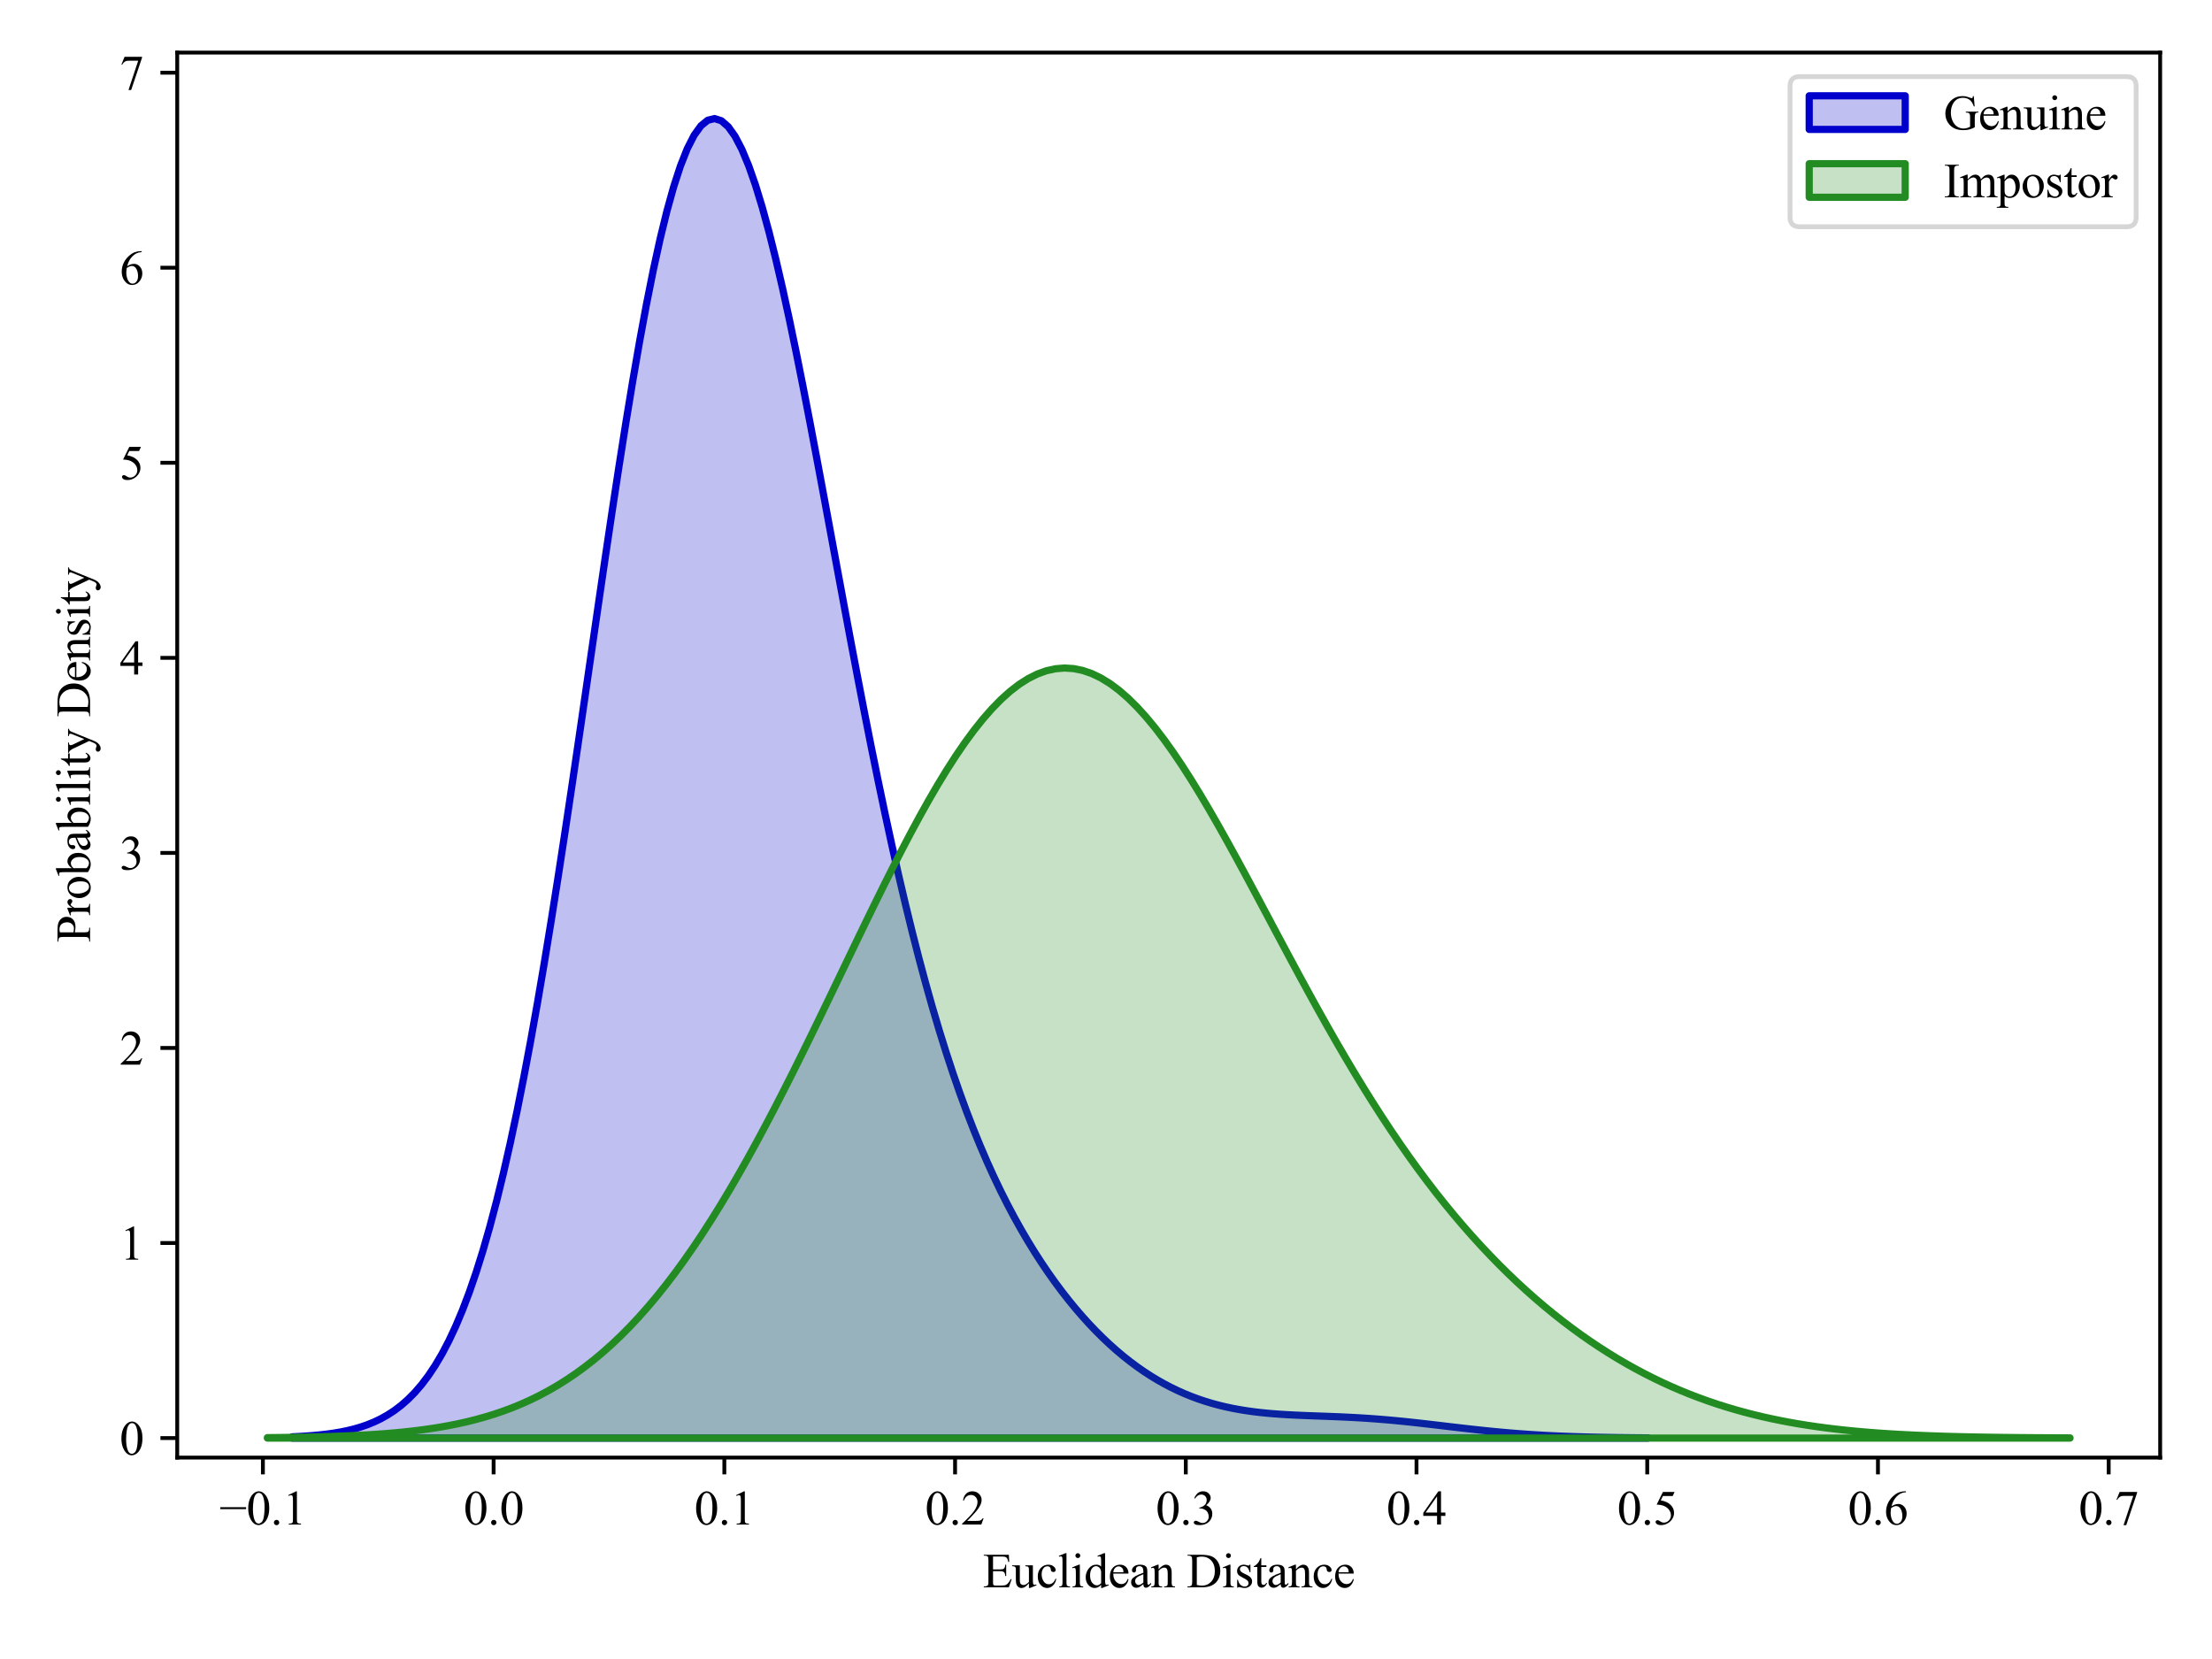 <?xml version="1.0" encoding="utf-8" standalone="no"?>
<!DOCTYPE svg PUBLIC "-//W3C//DTD SVG 1.1//EN"
  "http://www.w3.org/Graphics/SVG/1.1/DTD/svg11.dtd">
<svg xmlns:xlink="http://www.w3.org/1999/xlink" width="460.8pt" height="345.6pt" viewBox="0 0 460.8 345.6" xmlns="http://www.w3.org/2000/svg" version="1.1">
 <defs>
  <style type="text/css">*{stroke-linejoin: round; stroke-linecap: butt}</style>
 </defs>
 <g id="figure_1">
  <g id="patch_1">
   <path d="M 0 345.6 
L 460.8 345.6 
L 460.8 0 
L 0 0 
z
" style="fill: #ffffff"/>
  </g>
  <g id="axes_1">
   <g id="patch_2">
    <path d="M 36.92 303.64 
L 450 303.64 
L 450 10.958 
L 36.92 10.958 
z
" style="fill: #ffffff"/>
   </g>
   <g id="PolyCollection_1">
    <defs>
     <path id="mf700e25f40" d="M 60.861 -46.285 
L 60.861 -46.023 
L 62.281 -46.023 
L 63.7 -46.023 
L 65.119 -46.023 
L 66.539 -46.023 
L 67.958 -46.023 
L 69.377 -46.023 
L 70.796 -46.023 
L 72.216 -46.023 
L 73.635 -46.023 
L 75.054 -46.023 
L 76.474 -46.023 
L 77.893 -46.023 
L 79.312 -46.023 
L 80.731 -46.023 
L 82.151 -46.023 
L 83.57 -46.023 
L 84.989 -46.023 
L 86.409 -46.023 
L 87.828 -46.023 
L 89.247 -46.023 
L 90.666 -46.023 
L 92.086 -46.023 
L 93.505 -46.023 
L 94.924 -46.023 
L 96.343 -46.023 
L 97.763 -46.023 
L 99.182 -46.023 
L 100.601 -46.023 
L 102.021 -46.023 
L 103.44 -46.023 
L 104.859 -46.023 
L 106.278 -46.023 
L 107.698 -46.023 
L 109.117 -46.023 
L 110.536 -46.023 
L 111.956 -46.023 
L 113.375 -46.023 
L 114.794 -46.023 
L 116.213 -46.023 
L 117.633 -46.023 
L 119.052 -46.023 
L 120.471 -46.023 
L 121.891 -46.023 
L 123.31 -46.023 
L 124.729 -46.023 
L 126.148 -46.023 
L 127.568 -46.023 
L 128.987 -46.023 
L 130.406 -46.023 
L 131.826 -46.023 
L 133.245 -46.023 
L 134.664 -46.023 
L 136.083 -46.023 
L 137.503 -46.023 
L 138.922 -46.023 
L 140.341 -46.023 
L 141.76 -46.023 
L 143.18 -46.023 
L 144.599 -46.023 
L 146.018 -46.023 
L 147.438 -46.023 
L 148.857 -46.023 
L 150.276 -46.023 
L 151.695 -46.023 
L 153.115 -46.023 
L 154.534 -46.023 
L 155.953 -46.023 
L 157.373 -46.023 
L 158.792 -46.023 
L 160.211 -46.023 
L 161.63 -46.023 
L 163.05 -46.023 
L 164.469 -46.023 
L 165.888 -46.023 
L 167.308 -46.023 
L 168.727 -46.023 
L 170.146 -46.023 
L 171.565 -46.023 
L 172.985 -46.023 
L 174.404 -46.023 
L 175.823 -46.023 
L 177.242 -46.023 
L 178.662 -46.023 
L 180.081 -46.023 
L 181.5 -46.023 
L 182.92 -46.023 
L 184.339 -46.023 
L 185.758 -46.023 
L 187.177 -46.023 
L 188.597 -46.023 
L 190.016 -46.023 
L 191.435 -46.023 
L 192.855 -46.023 
L 194.274 -46.023 
L 195.693 -46.023 
L 197.112 -46.023 
L 198.532 -46.023 
L 199.951 -46.023 
L 201.37 -46.023 
L 202.79 -46.023 
L 204.209 -46.023 
L 205.628 -46.023 
L 207.047 -46.023 
L 208.467 -46.023 
L 209.886 -46.023 
L 211.305 -46.023 
L 212.725 -46.023 
L 214.144 -46.023 
L 215.563 -46.023 
L 216.982 -46.023 
L 218.402 -46.023 
L 219.821 -46.023 
L 221.24 -46.023 
L 222.659 -46.023 
L 224.079 -46.023 
L 225.498 -46.023 
L 226.917 -46.023 
L 228.337 -46.023 
L 229.756 -46.023 
L 231.175 -46.023 
L 232.594 -46.023 
L 234.014 -46.023 
L 235.433 -46.023 
L 236.852 -46.023 
L 238.272 -46.023 
L 239.691 -46.023 
L 241.11 -46.023 
L 242.529 -46.023 
L 243.949 -46.023 
L 245.368 -46.023 
L 246.787 -46.023 
L 248.207 -46.023 
L 249.626 -46.023 
L 251.045 -46.023 
L 252.464 -46.023 
L 253.884 -46.023 
L 255.303 -46.023 
L 256.722 -46.023 
L 258.142 -46.023 
L 259.561 -46.023 
L 260.98 -46.023 
L 262.399 -46.023 
L 263.819 -46.023 
L 265.238 -46.023 
L 266.657 -46.023 
L 268.076 -46.023 
L 269.496 -46.023 
L 270.915 -46.023 
L 272.334 -46.023 
L 273.754 -46.023 
L 275.173 -46.023 
L 276.592 -46.023 
L 278.011 -46.023 
L 279.431 -46.023 
L 280.85 -46.023 
L 282.269 -46.023 
L 283.689 -46.023 
L 285.108 -46.023 
L 286.527 -46.023 
L 287.946 -46.023 
L 289.366 -46.023 
L 290.785 -46.023 
L 292.204 -46.023 
L 293.624 -46.023 
L 295.043 -46.023 
L 296.462 -46.023 
L 297.881 -46.023 
L 299.301 -46.023 
L 300.72 -46.023 
L 302.139 -46.023 
L 303.558 -46.023 
L 304.978 -46.023 
L 306.397 -46.023 
L 307.816 -46.023 
L 309.236 -46.023 
L 310.655 -46.023 
L 312.074 -46.023 
L 313.493 -46.023 
L 314.913 -46.023 
L 316.332 -46.023 
L 317.751 -46.023 
L 319.171 -46.023 
L 320.59 -46.023 
L 322.009 -46.023 
L 323.428 -46.023 
L 324.848 -46.023 
L 326.267 -46.023 
L 327.686 -46.023 
L 329.106 -46.023 
L 330.525 -46.023 
L 331.944 -46.023 
L 333.363 -46.023 
L 334.783 -46.023 
L 336.202 -46.023 
L 337.621 -46.023 
L 339.041 -46.023 
L 340.46 -46.023 
L 341.879 -46.023 
L 343.298 -46.023 
L 343.298 -46.066 
L 343.298 -46.066 
L 341.879 -46.075 
L 340.46 -46.087 
L 339.041 -46.101 
L 337.621 -46.117 
L 336.202 -46.136 
L 334.783 -46.159 
L 333.363 -46.185 
L 331.944 -46.215 
L 330.525 -46.25 
L 329.106 -46.29 
L 327.686 -46.335 
L 326.267 -46.387 
L 324.848 -46.445 
L 323.428 -46.51 
L 322.009 -46.582 
L 320.59 -46.662 
L 319.171 -46.75 
L 317.751 -46.846 
L 316.332 -46.95 
L 314.913 -47.063 
L 313.493 -47.184 
L 312.074 -47.313 
L 310.655 -47.449 
L 309.236 -47.593 
L 307.816 -47.743 
L 306.397 -47.899 
L 304.978 -48.059 
L 303.558 -48.224 
L 302.139 -48.39 
L 300.72 -48.558 
L 299.301 -48.726 
L 297.881 -48.892 
L 296.462 -49.055 
L 295.043 -49.214 
L 293.624 -49.368 
L 292.204 -49.515 
L 290.785 -49.654 
L 289.366 -49.784 
L 287.946 -49.905 
L 286.527 -50.017 
L 285.108 -50.118 
L 283.689 -50.21 
L 282.269 -50.292 
L 280.85 -50.366 
L 279.431 -50.432 
L 278.011 -50.491 
L 276.592 -50.546 
L 275.173 -50.598 
L 273.754 -50.65 
L 272.334 -50.703 
L 270.915 -50.761 
L 269.496 -50.826 
L 268.076 -50.901 
L 266.657 -50.989 
L 265.238 -51.094 
L 263.819 -51.217 
L 262.399 -51.363 
L 260.98 -51.535 
L 259.561 -51.735 
L 258.142 -51.966 
L 256.722 -52.231 
L 255.303 -52.533 
L 253.884 -52.875 
L 252.464 -53.259 
L 251.045 -53.688 
L 249.626 -54.164 
L 248.207 -54.689 
L 246.787 -55.266 
L 245.368 -55.896 
L 243.949 -56.581 
L 242.529 -57.324 
L 241.11 -58.126 
L 239.691 -58.989 
L 238.272 -59.915 
L 236.852 -60.906 
L 235.433 -61.962 
L 234.014 -63.086 
L 232.594 -64.279 
L 231.175 -65.543 
L 229.756 -66.88 
L 228.337 -68.29 
L 226.917 -69.777 
L 225.498 -71.342 
L 224.079 -72.987 
L 222.659 -74.715 
L 221.24 -76.529 
L 219.821 -78.432 
L 218.402 -80.429 
L 216.982 -82.524 
L 215.563 -84.721 
L 214.144 -87.028 
L 212.725 -89.45 
L 211.305 -91.995 
L 209.886 -94.671 
L 208.467 -97.488 
L 207.047 -100.454 
L 205.628 -103.579 
L 204.209 -106.876 
L 202.79 -110.353 
L 201.37 -114.024 
L 199.951 -117.898 
L 198.532 -121.987 
L 197.112 -126.301 
L 195.693 -130.848 
L 194.274 -135.638 
L 192.855 -140.677 
L 191.435 -145.969 
L 190.016 -151.518 
L 188.597 -157.323 
L 187.177 -163.382 
L 185.758 -169.689 
L 184.339 -176.235 
L 182.92 -183.008 
L 181.5 -189.99 
L 180.081 -197.162 
L 178.662 -204.499 
L 177.242 -211.973 
L 175.823 -219.552 
L 174.404 -227.2 
L 172.985 -234.876 
L 171.565 -242.538 
L 170.146 -250.139 
L 168.727 -257.628 
L 167.308 -264.956 
L 165.888 -272.067 
L 164.469 -278.905 
L 163.05 -285.416 
L 161.63 -291.543 
L 160.211 -297.228 
L 158.792 -302.419 
L 157.373 -307.062 
L 155.953 -311.107 
L 154.534 -314.508 
L 153.115 -317.222 
L 151.695 -319.212 
L 150.276 -320.446 
L 148.857 -320.899 
L 147.438 -320.552 
L 146.018 -319.394 
L 144.599 -317.422 
L 143.18 -314.64 
L 141.76 -311.06 
L 140.341 -306.703 
L 138.922 -301.597 
L 137.503 -295.778 
L 136.083 -289.289 
L 134.664 -282.179 
L 133.245 -274.503 
L 131.826 -266.324 
L 130.406 -257.704 
L 128.987 -248.713 
L 127.568 -239.42 
L 126.148 -229.897 
L 124.729 -220.215 
L 123.31 -210.446 
L 121.891 -200.658 
L 120.471 -190.917 
L 119.052 -181.287 
L 117.633 -171.825 
L 116.213 -162.585 
L 114.794 -153.614 
L 113.375 -144.956 
L 111.956 -136.646 
L 110.536 -128.715 
L 109.117 -121.185 
L 107.698 -114.075 
L 106.278 -107.396 
L 104.859 -101.156 
L 103.44 -95.354 
L 102.021 -89.988 
L 100.601 -85.05 
L 99.182 -80.528 
L 97.763 -76.408 
L 96.343 -72.672 
L 94.924 -69.302 
L 93.505 -66.275 
L 92.086 -63.57 
L 90.666 -61.165 
L 89.247 -59.036 
L 87.828 -57.16 
L 86.409 -55.516 
L 84.989 -54.081 
L 83.57 -52.835 
L 82.151 -51.758 
L 80.731 -50.831 
L 79.312 -50.037 
L 77.893 -49.36 
L 76.474 -48.786 
L 75.054 -48.301 
L 73.635 -47.893 
L 72.216 -47.552 
L 70.796 -47.268 
L 69.377 -47.032 
L 67.958 -46.838 
L 66.539 -46.678 
L 65.119 -46.547 
L 63.7 -46.441 
L 62.281 -46.355 
L 60.861 -46.285 
z
" style="stroke: #0000cc; stroke-width: 1.5"/>
    </defs>
    <g clip-path="url(#p0e946018b8)">
     <use xlink:href="#mf700e25f40" x="0" y="345.6" style="fill: #0000cc; fill-opacity: 0.25; stroke: #0000cc; stroke-width: 1.5"/>
    </g>
   </g>
   <g id="PolyCollection_2">
    <defs>
     <path id="md08df590f6" d="M 55.696 -46.114 
L 55.696 -46.023 
L 57.583 -46.023 
L 59.471 -46.023 
L 61.358 -46.023 
L 63.245 -46.023 
L 65.132 -46.023 
L 67.019 -46.023 
L 68.906 -46.023 
L 70.793 -46.023 
L 72.68 -46.023 
L 74.567 -46.023 
L 76.454 -46.023 
L 78.341 -46.023 
L 80.228 -46.023 
L 82.115 -46.023 
L 84.002 -46.023 
L 85.89 -46.023 
L 87.777 -46.023 
L 89.664 -46.023 
L 91.551 -46.023 
L 93.438 -46.023 
L 95.325 -46.023 
L 97.212 -46.023 
L 99.099 -46.023 
L 100.986 -46.023 
L 102.873 -46.023 
L 104.76 -46.023 
L 106.647 -46.023 
L 108.534 -46.023 
L 110.421 -46.023 
L 112.309 -46.023 
L 114.196 -46.023 
L 116.083 -46.023 
L 117.97 -46.023 
L 119.857 -46.023 
L 121.744 -46.023 
L 123.631 -46.023 
L 125.518 -46.023 
L 127.405 -46.023 
L 129.292 -46.023 
L 131.179 -46.023 
L 133.066 -46.023 
L 134.953 -46.023 
L 136.84 -46.023 
L 138.728 -46.023 
L 140.615 -46.023 
L 142.502 -46.023 
L 144.389 -46.023 
L 146.276 -46.023 
L 148.163 -46.023 
L 150.05 -46.023 
L 151.937 -46.023 
L 153.824 -46.023 
L 155.711 -46.023 
L 157.598 -46.023 
L 159.485 -46.023 
L 161.372 -46.023 
L 163.259 -46.023 
L 165.147 -46.023 
L 167.034 -46.023 
L 168.921 -46.023 
L 170.808 -46.023 
L 172.695 -46.023 
L 174.582 -46.023 
L 176.469 -46.023 
L 178.356 -46.023 
L 180.243 -46.023 
L 182.13 -46.023 
L 184.017 -46.023 
L 185.904 -46.023 
L 187.791 -46.023 
L 189.678 -46.023 
L 191.566 -46.023 
L 193.453 -46.023 
L 195.34 -46.023 
L 197.227 -46.023 
L 199.114 -46.023 
L 201.001 -46.023 
L 202.888 -46.023 
L 204.775 -46.023 
L 206.662 -46.023 
L 208.549 -46.023 
L 210.436 -46.023 
L 212.323 -46.023 
L 214.21 -46.023 
L 216.097 -46.023 
L 217.985 -46.023 
L 219.872 -46.023 
L 221.759 -46.023 
L 223.646 -46.023 
L 225.533 -46.023 
L 227.42 -46.023 
L 229.307 -46.023 
L 231.194 -46.023 
L 233.081 -46.023 
L 234.968 -46.023 
L 236.855 -46.023 
L 238.742 -46.023 
L 240.629 -46.023 
L 242.516 -46.023 
L 244.404 -46.023 
L 246.291 -46.023 
L 248.178 -46.023 
L 250.065 -46.023 
L 251.952 -46.023 
L 253.839 -46.023 
L 255.726 -46.023 
L 257.613 -46.023 
L 259.5 -46.023 
L 261.387 -46.023 
L 263.274 -46.023 
L 265.161 -46.023 
L 267.048 -46.023 
L 268.935 -46.023 
L 270.823 -46.023 
L 272.71 -46.023 
L 274.597 -46.023 
L 276.484 -46.023 
L 278.371 -46.023 
L 280.258 -46.023 
L 282.145 -46.023 
L 284.032 -46.023 
L 285.919 -46.023 
L 287.806 -46.023 
L 289.693 -46.023 
L 291.58 -46.023 
L 293.467 -46.023 
L 295.354 -46.023 
L 297.242 -46.023 
L 299.129 -46.023 
L 301.016 -46.023 
L 302.903 -46.023 
L 304.79 -46.023 
L 306.677 -46.023 
L 308.564 -46.023 
L 310.451 -46.023 
L 312.338 -46.023 
L 314.225 -46.023 
L 316.112 -46.023 
L 317.999 -46.023 
L 319.886 -46.023 
L 321.773 -46.023 
L 323.661 -46.023 
L 325.548 -46.023 
L 327.435 -46.023 
L 329.322 -46.023 
L 331.209 -46.023 
L 333.096 -46.023 
L 334.983 -46.023 
L 336.87 -46.023 
L 338.757 -46.023 
L 340.644 -46.023 
L 342.531 -46.023 
L 344.418 -46.023 
L 346.305 -46.023 
L 348.192 -46.023 
L 350.08 -46.023 
L 351.967 -46.023 
L 353.854 -46.023 
L 355.741 -46.023 
L 357.628 -46.023 
L 359.515 -46.023 
L 361.402 -46.023 
L 363.289 -46.023 
L 365.176 -46.023 
L 367.063 -46.023 
L 368.95 -46.023 
L 370.837 -46.023 
L 372.724 -46.023 
L 374.611 -46.023 
L 376.499 -46.023 
L 378.386 -46.023 
L 380.273 -46.023 
L 382.16 -46.023 
L 384.047 -46.023 
L 385.934 -46.023 
L 387.821 -46.023 
L 389.708 -46.023 
L 391.595 -46.023 
L 393.482 -46.023 
L 395.369 -46.023 
L 397.256 -46.023 
L 399.143 -46.023 
L 401.03 -46.023 
L 402.918 -46.023 
L 404.805 -46.023 
L 406.692 -46.023 
L 408.579 -46.023 
L 410.466 -46.023 
L 412.353 -46.023 
L 414.24 -46.023 
L 416.127 -46.023 
L 418.014 -46.023 
L 419.901 -46.023 
L 421.788 -46.023 
L 423.675 -46.023 
L 425.562 -46.023 
L 427.449 -46.023 
L 429.337 -46.023 
L 431.224 -46.023 
L 431.224 -46.059 
L 431.224 -46.059 
L 429.337 -46.066 
L 427.449 -46.075 
L 425.562 -46.086 
L 423.675 -46.098 
L 421.788 -46.113 
L 419.901 -46.13 
L 418.014 -46.15 
L 416.127 -46.173 
L 414.24 -46.2 
L 412.353 -46.231 
L 410.466 -46.267 
L 408.579 -46.309 
L 406.692 -46.356 
L 404.805 -46.41 
L 402.918 -46.472 
L 401.03 -46.542 
L 399.143 -46.621 
L 397.256 -46.711 
L 395.369 -46.811 
L 393.482 -46.924 
L 391.595 -47.05 
L 389.708 -47.19 
L 387.821 -47.347 
L 385.934 -47.52 
L 384.047 -47.712 
L 382.16 -47.923 
L 380.273 -48.155 
L 378.386 -48.41 
L 376.499 -48.689 
L 374.611 -48.993 
L 372.724 -49.325 
L 370.837 -49.684 
L 368.95 -50.074 
L 367.063 -50.495 
L 365.176 -50.95 
L 363.289 -51.438 
L 361.402 -51.963 
L 359.515 -52.525 
L 357.628 -53.125 
L 355.741 -53.766 
L 353.854 -54.447 
L 351.967 -55.172 
L 350.08 -55.94 
L 348.192 -56.753 
L 346.305 -57.613 
L 344.418 -58.519 
L 342.531 -59.474 
L 340.644 -60.477 
L 338.757 -61.531 
L 336.87 -62.636 
L 334.983 -63.793 
L 333.096 -65.003 
L 331.209 -66.267 
L 329.322 -67.585 
L 327.435 -68.96 
L 325.548 -70.391 
L 323.661 -71.88 
L 321.773 -73.428 
L 319.886 -75.037 
L 317.999 -76.707 
L 316.112 -78.441 
L 314.225 -80.238 
L 312.338 -82.102 
L 310.451 -84.034 
L 308.564 -86.035 
L 306.677 -88.107 
L 304.79 -90.253 
L 302.903 -92.472 
L 301.016 -94.769 
L 299.129 -97.142 
L 297.242 -99.596 
L 295.354 -102.129 
L 293.467 -104.744 
L 291.58 -107.441 
L 289.693 -110.22 
L 287.806 -113.081 
L 285.919 -116.022 
L 284.032 -119.042 
L 282.145 -122.14 
L 280.258 -125.311 
L 278.371 -128.552 
L 276.484 -131.859 
L 274.597 -135.225 
L 272.71 -138.644 
L 270.823 -142.107 
L 268.935 -145.608 
L 267.048 -149.135 
L 265.161 -152.677 
L 263.274 -156.225 
L 261.387 -159.764 
L 259.5 -163.282 
L 257.613 -166.764 
L 255.726 -170.196 
L 253.839 -173.562 
L 251.952 -176.848 
L 250.065 -180.036 
L 248.178 -183.112 
L 246.291 -186.059 
L 244.404 -188.862 
L 242.516 -191.505 
L 240.629 -193.973 
L 238.742 -196.253 
L 236.855 -198.33 
L 234.968 -200.193 
L 233.081 -201.83 
L 231.194 -203.23 
L 229.307 -204.386 
L 227.42 -205.29 
L 225.533 -205.936 
L 223.646 -206.318 
L 221.759 -206.436 
L 219.872 -206.286 
L 217.985 -205.87 
L 216.097 -205.188 
L 214.21 -204.246 
L 212.323 -203.046 
L 210.436 -201.596 
L 208.549 -199.902 
L 206.662 -197.975 
L 204.775 -195.823 
L 202.888 -193.457 
L 201.001 -190.889 
L 199.114 -188.133 
L 197.227 -185.2 
L 195.34 -182.105 
L 193.453 -178.863 
L 191.566 -175.487 
L 189.678 -171.992 
L 187.791 -168.393 
L 185.904 -164.705 
L 184.017 -160.943 
L 182.13 -157.12 
L 180.243 -153.251 
L 178.356 -149.349 
L 176.469 -145.428 
L 174.582 -141.5 
L 172.695 -137.578 
L 170.808 -133.672 
L 168.921 -129.795 
L 167.034 -125.956 
L 165.147 -122.164 
L 163.259 -118.43 
L 161.372 -114.76 
L 159.485 -111.164 
L 157.598 -107.647 
L 155.711 -104.216 
L 153.824 -100.877 
L 151.937 -97.635 
L 150.05 -94.494 
L 148.163 -91.458 
L 146.276 -88.53 
L 144.389 -85.713 
L 142.502 -83.009 
L 140.615 -80.419 
L 138.728 -77.944 
L 136.84 -75.586 
L 134.953 -73.342 
L 133.066 -71.215 
L 131.179 -69.201 
L 129.292 -67.3 
L 127.405 -65.51 
L 125.518 -63.829 
L 123.631 -62.255 
L 121.744 -60.784 
L 119.857 -59.413 
L 117.97 -58.14 
L 116.083 -56.96 
L 114.196 -55.869 
L 112.309 -54.865 
L 110.421 -53.941 
L 108.534 -53.096 
L 106.647 -52.323 
L 104.76 -51.62 
L 102.873 -50.981 
L 100.986 -50.403 
L 99.099 -49.882 
L 97.212 -49.413 
L 95.325 -48.992 
L 93.438 -48.616 
L 91.551 -48.281 
L 89.664 -47.983 
L 87.777 -47.72 
L 85.89 -47.487 
L 84.002 -47.283 
L 82.115 -47.104 
L 80.228 -46.947 
L 78.341 -46.811 
L 76.454 -46.692 
L 74.567 -46.59 
L 72.68 -46.502 
L 70.793 -46.426 
L 68.906 -46.361 
L 67.019 -46.306 
L 65.132 -46.259 
L 63.245 -46.219 
L 61.358 -46.186 
L 59.471 -46.157 
L 57.583 -46.134 
L 55.696 -46.114 
z
" style="stroke: #228b22; stroke-width: 1.5"/>
    </defs>
    <g clip-path="url(#p0e946018b8)">
     <use xlink:href="#md08df590f6" x="0" y="345.6" style="fill: #228b22; fill-opacity: 0.25; stroke: #228b22; stroke-width: 1.5"/>
    </g>
   </g>
   <g id="matplotlib.axis_1">
    <g id="xtick_1">
     <g id="line2d_1">
      <defs>
       <path id="mf3211c5579" d="M 0 0 
L 0 3.5 
" style="stroke: #000000; stroke-width: 0.8"/>
      </defs>
      <g>
       <use xlink:href="#mf3211c5579" x="54.767" y="303.64" style="stroke: #000000; stroke-width: 0.8"/>
      </g>
     </g>
     <g id="text_1">
      <!-- −0.1 -->
      <g transform="translate(45.697 317.584) scale(0.1 -0.1)">
       <defs>
        <path id="TimesNewRomanPSMT-2212" d="M 3484 2000 
L 116 2000 
L 116 2256 
L 3484 2256 
L 3484 2000 
z
" transform="scale(0.016)"/>
        <path id="TimesNewRomanPSMT-30" d="M 231 2094 
Q 231 2819 450 3342 
Q 669 3866 1031 4122 
Q 1313 4325 1613 4325 
Q 2100 4325 2488 3828 
Q 2972 3213 2972 2159 
Q 2972 1422 2759 906 
Q 2547 391 2217 158 
Q 1888 -75 1581 -75 
Q 975 -75 572 641 
Q 231 1244 231 2094 
z
M 844 2016 
Q 844 1141 1059 588 
Q 1238 122 1591 122 
Q 1759 122 1940 273 
Q 2122 425 2216 781 
Q 2359 1319 2359 2297 
Q 2359 3022 2209 3506 
Q 2097 3866 1919 4016 
Q 1791 4119 1609 4119 
Q 1397 4119 1231 3928 
Q 1006 3669 925 3112 
Q 844 2556 844 2016 
z
" transform="scale(0.016)"/>
        <path id="TimesNewRomanPSMT-2e" d="M 800 606 
Q 947 606 1047 504 
Q 1147 403 1147 259 
Q 1147 116 1045 14 
Q 944 -88 800 -88 
Q 656 -88 554 14 
Q 453 116 453 259 
Q 453 406 554 506 
Q 656 606 800 606 
z
" transform="scale(0.016)"/>
        <path id="TimesNewRomanPSMT-31" d="M 750 3822 
L 1781 4325 
L 1884 4325 
L 1884 747 
Q 1884 391 1914 303 
Q 1944 216 2037 169 
Q 2131 122 2419 116 
L 2419 0 
L 825 0 
L 825 116 
Q 1125 122 1212 167 
Q 1300 213 1334 289 
Q 1369 366 1369 747 
L 1369 3034 
Q 1369 3497 1338 3628 
Q 1316 3728 1258 3775 
Q 1200 3822 1119 3822 
Q 1003 3822 797 3725 
L 750 3822 
z
" transform="scale(0.016)"/>
       </defs>
       <use xlink:href="#TimesNewRomanPSMT-2212"/>
       <use xlink:href="#TimesNewRomanPSMT-30" x="56.396"/>
       <use xlink:href="#TimesNewRomanPSMT-2e" x="106.396"/>
       <use xlink:href="#TimesNewRomanPSMT-31" x="131.396"/>
      </g>
     </g>
    </g>
    <g id="xtick_2">
     <g id="line2d_2">
      <g>
       <use xlink:href="#mf3211c5579" x="102.83" y="303.64" style="stroke: #000000; stroke-width: 0.8"/>
      </g>
     </g>
     <g id="text_2">
      <!-- 0.0 -->
      <g transform="translate(96.58 317.584) scale(0.1 -0.1)">
       <use xlink:href="#TimesNewRomanPSMT-30"/>
       <use xlink:href="#TimesNewRomanPSMT-2e" x="50"/>
       <use xlink:href="#TimesNewRomanPSMT-30" x="75"/>
      </g>
     </g>
    </g>
    <g id="xtick_3">
     <g id="line2d_3">
      <g>
       <use xlink:href="#mf3211c5579" x="150.894" y="303.64" style="stroke: #000000; stroke-width: 0.8"/>
      </g>
     </g>
     <g id="text_3">
      <!-- 0.1 -->
      <g transform="translate(144.644 317.584) scale(0.1 -0.1)">
       <use xlink:href="#TimesNewRomanPSMT-30"/>
       <use xlink:href="#TimesNewRomanPSMT-2e" x="50"/>
       <use xlink:href="#TimesNewRomanPSMT-31" x="75"/>
      </g>
     </g>
    </g>
    <g id="xtick_4">
     <g id="line2d_4">
      <g>
       <use xlink:href="#mf3211c5579" x="198.958" y="303.64" style="stroke: #000000; stroke-width: 0.8"/>
      </g>
     </g>
     <g id="text_4">
      <!-- 0.2 -->
      <g transform="translate(192.708 317.584) scale(0.1 -0.1)">
       <defs>
        <path id="TimesNewRomanPSMT-32" d="M 2934 816 
L 2638 0 
L 138 0 
L 138 116 
Q 1241 1122 1691 1759 
Q 2141 2397 2141 2925 
Q 2141 3328 1894 3587 
Q 1647 3847 1303 3847 
Q 991 3847 742 3664 
Q 494 3481 375 3128 
L 259 3128 
Q 338 3706 661 4015 
Q 984 4325 1469 4325 
Q 1984 4325 2329 3994 
Q 2675 3663 2675 3213 
Q 2675 2891 2525 2569 
Q 2294 2063 1775 1497 
Q 997 647 803 472 
L 1909 472 
Q 2247 472 2383 497 
Q 2519 522 2628 598 
Q 2738 675 2819 816 
L 2934 816 
z
" transform="scale(0.016)"/>
       </defs>
       <use xlink:href="#TimesNewRomanPSMT-30"/>
       <use xlink:href="#TimesNewRomanPSMT-2e" x="50"/>
       <use xlink:href="#TimesNewRomanPSMT-32" x="75"/>
      </g>
     </g>
    </g>
    <g id="xtick_5">
     <g id="line2d_5">
      <g>
       <use xlink:href="#mf3211c5579" x="247.021" y="303.64" style="stroke: #000000; stroke-width: 0.8"/>
      </g>
     </g>
     <g id="text_5">
      <!-- 0.3 -->
      <g transform="translate(240.771 317.584) scale(0.1 -0.1)">
       <defs>
        <path id="TimesNewRomanPSMT-33" d="M 325 3431 
Q 506 3859 782 4092 
Q 1059 4325 1472 4325 
Q 1981 4325 2253 3994 
Q 2459 3747 2459 3466 
Q 2459 3003 1878 2509 
Q 2269 2356 2469 2072 
Q 2669 1788 2669 1403 
Q 2669 853 2319 450 
Q 1863 -75 997 -75 
Q 569 -75 414 31 
Q 259 138 259 259 
Q 259 350 332 419 
Q 406 488 509 488 
Q 588 488 669 463 
Q 722 447 909 348 
Q 1097 250 1169 231 
Q 1284 197 1416 197 
Q 1734 197 1970 444 
Q 2206 691 2206 1028 
Q 2206 1275 2097 1509 
Q 2016 1684 1919 1775 
Q 1784 1900 1550 2001 
Q 1316 2103 1072 2103 
L 972 2103 
L 972 2197 
Q 1219 2228 1467 2375 
Q 1716 2522 1828 2728 
Q 1941 2934 1941 3181 
Q 1941 3503 1739 3701 
Q 1538 3900 1238 3900 
Q 753 3900 428 3381 
L 325 3431 
z
" transform="scale(0.016)"/>
       </defs>
       <use xlink:href="#TimesNewRomanPSMT-30"/>
       <use xlink:href="#TimesNewRomanPSMT-2e" x="50"/>
       <use xlink:href="#TimesNewRomanPSMT-33" x="75"/>
      </g>
     </g>
    </g>
    <g id="xtick_6">
     <g id="line2d_6">
      <g>
       <use xlink:href="#mf3211c5579" x="295.085" y="303.64" style="stroke: #000000; stroke-width: 0.8"/>
      </g>
     </g>
     <g id="text_6">
      <!-- 0.4 -->
      <g transform="translate(288.835 317.584) scale(0.1 -0.1)">
       <defs>
        <path id="TimesNewRomanPSMT-34" d="M 2978 1563 
L 2978 1119 
L 2409 1119 
L 2409 0 
L 1894 0 
L 1894 1119 
L 100 1119 
L 100 1519 
L 2066 4325 
L 2409 4325 
L 2409 1563 
L 2978 1563 
z
M 1894 1563 
L 1894 3666 
L 406 1563 
L 1894 1563 
z
" transform="scale(0.016)"/>
       </defs>
       <use xlink:href="#TimesNewRomanPSMT-30"/>
       <use xlink:href="#TimesNewRomanPSMT-2e" x="50"/>
       <use xlink:href="#TimesNewRomanPSMT-34" x="75"/>
      </g>
     </g>
    </g>
    <g id="xtick_7">
     <g id="line2d_7">
      <g>
       <use xlink:href="#mf3211c5579" x="343.149" y="303.64" style="stroke: #000000; stroke-width: 0.8"/>
      </g>
     </g>
     <g id="text_7">
      <!-- 0.5 -->
      <g transform="translate(336.899 317.584) scale(0.1 -0.1)">
       <defs>
        <path id="TimesNewRomanPSMT-35" d="M 2778 4238 
L 2534 3706 
L 1259 3706 
L 981 3138 
Q 1809 3016 2294 2522 
Q 2709 2097 2709 1522 
Q 2709 1188 2573 903 
Q 2438 619 2231 419 
Q 2025 219 1772 97 
Q 1413 -75 1034 -75 
Q 653 -75 479 54 
Q 306 184 306 341 
Q 306 428 378 495 
Q 450 563 559 563 
Q 641 563 702 538 
Q 763 513 909 409 
Q 1144 247 1384 247 
Q 1750 247 2026 523 
Q 2303 800 2303 1197 
Q 2303 1581 2056 1914 
Q 1809 2247 1375 2428 
Q 1034 2569 447 2591 
L 1259 4238 
L 2778 4238 
z
" transform="scale(0.016)"/>
       </defs>
       <use xlink:href="#TimesNewRomanPSMT-30"/>
       <use xlink:href="#TimesNewRomanPSMT-2e" x="50"/>
       <use xlink:href="#TimesNewRomanPSMT-35" x="75"/>
      </g>
     </g>
    </g>
    <g id="xtick_8">
     <g id="line2d_8">
      <g>
       <use xlink:href="#mf3211c5579" x="391.212" y="303.64" style="stroke: #000000; stroke-width: 0.8"/>
      </g>
     </g>
     <g id="text_8">
      <!-- 0.6 -->
      <g transform="translate(384.962 317.584) scale(0.1 -0.1)">
       <defs>
        <path id="TimesNewRomanPSMT-36" d="M 2869 4325 
L 2869 4209 
Q 2456 4169 2195 4045 
Q 1934 3922 1679 3669 
Q 1425 3416 1258 3105 
Q 1091 2794 978 2366 
Q 1428 2675 1881 2675 
Q 2316 2675 2634 2325 
Q 2953 1975 2953 1425 
Q 2953 894 2631 456 
Q 2244 -75 1606 -75 
Q 1172 -75 869 213 
Q 275 772 275 1663 
Q 275 2231 503 2743 
Q 731 3256 1154 3653 
Q 1578 4050 1965 4187 
Q 2353 4325 2688 4325 
L 2869 4325 
z
M 925 2138 
Q 869 1716 869 1456 
Q 869 1156 980 804 
Q 1091 453 1309 247 
Q 1469 100 1697 100 
Q 1969 100 2183 356 
Q 2397 613 2397 1088 
Q 2397 1622 2184 2012 
Q 1972 2403 1581 2403 
Q 1463 2403 1327 2353 
Q 1191 2303 925 2138 
z
" transform="scale(0.016)"/>
       </defs>
       <use xlink:href="#TimesNewRomanPSMT-30"/>
       <use xlink:href="#TimesNewRomanPSMT-2e" x="50"/>
       <use xlink:href="#TimesNewRomanPSMT-36" x="75"/>
      </g>
     </g>
    </g>
    <g id="xtick_9">
     <g id="line2d_9">
      <g>
       <use xlink:href="#mf3211c5579" x="439.276" y="303.64" style="stroke: #000000; stroke-width: 0.8"/>
      </g>
     </g>
     <g id="text_9">
      <!-- 0.7 -->
      <g transform="translate(433.026 317.584) scale(0.1 -0.1)">
       <defs>
        <path id="TimesNewRomanPSMT-37" d="M 644 4238 
L 2916 4238 
L 2916 4119 
L 1503 -88 
L 1153 -88 
L 2419 3728 
L 1253 3728 
Q 900 3728 750 3644 
Q 488 3500 328 3200 
L 238 3234 
L 644 4238 
z
" transform="scale(0.016)"/>
       </defs>
       <use xlink:href="#TimesNewRomanPSMT-30"/>
       <use xlink:href="#TimesNewRomanPSMT-2e" x="50"/>
       <use xlink:href="#TimesNewRomanPSMT-37" x="75"/>
      </g>
     </g>
    </g>
    <g id="text_10">
     <!-- Euclidean Distance -->
     <g transform="translate(204.726 330.667) scale(0.1 -0.1)">
      <defs>
       <path id="TimesNewRomanPSMT-45" d="M 1338 4006 
L 1338 2331 
L 2269 2331 
Q 2631 2331 2753 2441 
Q 2916 2584 2934 2947 
L 3050 2947 
L 3050 1472 
L 2934 1472 
Q 2891 1781 2847 1869 
Q 2791 1978 2662 2040 
Q 2534 2103 2269 2103 
L 1338 2103 
L 1338 706 
Q 1338 425 1363 364 
Q 1388 303 1450 267 
Q 1513 231 1688 231 
L 2406 231 
Q 2766 231 2928 281 
Q 3091 331 3241 478 
Q 3434 672 3638 1063 
L 3763 1063 
L 3397 0 
L 131 0 
L 131 116 
L 281 116 
Q 431 116 566 188 
Q 666 238 702 338 
Q 738 438 738 747 
L 738 3500 
Q 738 3903 656 3997 
Q 544 4122 281 4122 
L 131 4122 
L 131 4238 
L 3397 4238 
L 3444 3309 
L 3322 3309 
Q 3256 3644 3176 3769 
Q 3097 3894 2941 3959 
Q 2816 4006 2500 4006 
L 1338 4006 
z
" transform="scale(0.016)"/>
       <path id="TimesNewRomanPSMT-75" d="M 2709 2863 
L 2709 1128 
Q 2709 631 2732 520 
Q 2756 409 2807 365 
Q 2859 322 2928 322 
Q 3025 322 3147 375 
L 3191 266 
L 2334 -88 
L 2194 -88 
L 2194 519 
Q 1825 119 1631 15 
Q 1438 -88 1222 -88 
Q 981 -88 804 51 
Q 628 191 559 409 
Q 491 628 491 1028 
L 491 2306 
Q 491 2509 447 2587 
Q 403 2666 317 2708 
Q 231 2750 6 2747 
L 6 2863 
L 1009 2863 
L 1009 947 
Q 1009 547 1148 422 
Q 1288 297 1484 297 
Q 1619 297 1789 381 
Q 1959 466 2194 703 
L 2194 2325 
Q 2194 2569 2105 2655 
Q 2016 2741 1734 2747 
L 1734 2863 
L 2709 2863 
z
" transform="scale(0.016)"/>
       <path id="TimesNewRomanPSMT-63" d="M 2631 1088 
Q 2516 522 2178 217 
Q 1841 -88 1431 -88 
Q 944 -88 581 321 
Q 219 731 219 1428 
Q 219 2103 620 2525 
Q 1022 2947 1584 2947 
Q 2006 2947 2278 2723 
Q 2550 2500 2550 2259 
Q 2550 2141 2473 2067 
Q 2397 1994 2259 1994 
Q 2075 1994 1981 2113 
Q 1928 2178 1911 2362 
Q 1894 2547 1784 2644 
Q 1675 2738 1481 2738 
Q 1169 2738 978 2506 
Q 725 2200 725 1697 
Q 725 1184 976 792 
Q 1228 400 1656 400 
Q 1963 400 2206 609 
Q 2378 753 2541 1131 
L 2631 1088 
z
" transform="scale(0.016)"/>
       <path id="TimesNewRomanPSMT-6c" d="M 1184 4444 
L 1184 647 
Q 1184 378 1223 290 
Q 1263 203 1344 158 
Q 1425 113 1647 113 
L 1647 0 
L 244 0 
L 244 113 
Q 441 113 512 153 
Q 584 194 625 287 
Q 666 381 666 647 
L 666 3247 
Q 666 3731 644 3842 
Q 622 3953 573 3993 
Q 525 4034 450 4034 
Q 369 4034 244 3984 
L 191 4094 
L 1044 4444 
L 1184 4444 
z
" transform="scale(0.016)"/>
       <path id="TimesNewRomanPSMT-69" d="M 928 4444 
Q 1059 4444 1151 4351 
Q 1244 4259 1244 4128 
Q 1244 3997 1151 3903 
Q 1059 3809 928 3809 
Q 797 3809 703 3903 
Q 609 3997 609 4128 
Q 609 4259 701 4351 
Q 794 4444 928 4444 
z
M 1188 2947 
L 1188 647 
Q 1188 378 1227 289 
Q 1266 200 1342 156 
Q 1419 113 1622 113 
L 1622 0 
L 231 0 
L 231 113 
Q 441 113 512 153 
Q 584 194 626 287 
Q 669 381 669 647 
L 669 1750 
Q 669 2216 641 2353 
Q 619 2453 572 2492 
Q 525 2531 444 2531 
Q 356 2531 231 2484 
L 188 2597 
L 1050 2947 
L 1188 2947 
z
" transform="scale(0.016)"/>
       <path id="TimesNewRomanPSMT-64" d="M 2222 322 
Q 2013 103 1813 7 
Q 1613 -88 1381 -88 
Q 913 -88 563 304 
Q 213 697 213 1313 
Q 213 1928 600 2439 
Q 988 2950 1597 2950 
Q 1975 2950 2222 2709 
L 2222 3238 
Q 2222 3728 2198 3840 
Q 2175 3953 2125 3993 
Q 2075 4034 2000 4034 
Q 1919 4034 1784 3984 
L 1744 4094 
L 2597 4444 
L 2738 4444 
L 2738 1134 
Q 2738 631 2761 520 
Q 2784 409 2836 365 
Q 2888 322 2956 322 
Q 3041 322 3181 375 
L 3216 266 
L 2366 -88 
L 2222 -88 
L 2222 322 
z
M 2222 541 
L 2222 2016 
Q 2203 2228 2109 2403 
Q 2016 2578 1861 2667 
Q 1706 2756 1559 2756 
Q 1284 2756 1069 2509 
Q 784 2184 784 1559 
Q 784 928 1059 592 
Q 1334 256 1672 256 
Q 1956 256 2222 541 
z
" transform="scale(0.016)"/>
       <path id="TimesNewRomanPSMT-65" d="M 681 1784 
Q 678 1147 991 784 
Q 1303 422 1725 422 
Q 2006 422 2214 576 
Q 2422 731 2563 1106 
L 2659 1044 
Q 2594 616 2278 264 
Q 1963 -88 1488 -88 
Q 972 -88 605 314 
Q 238 716 238 1394 
Q 238 2128 614 2539 
Q 991 2950 1559 2950 
Q 2041 2950 2350 2633 
Q 2659 2316 2659 1784 
L 681 1784 
z
M 681 1966 
L 2006 1966 
Q 1991 2241 1941 2353 
Q 1863 2528 1708 2628 
Q 1553 2728 1384 2728 
Q 1125 2728 920 2526 
Q 716 2325 681 1966 
z
" transform="scale(0.016)"/>
       <path id="TimesNewRomanPSMT-61" d="M 1822 413 
Q 1381 72 1269 19 
Q 1100 -59 909 -59 
Q 613 -59 420 144 
Q 228 347 228 678 
Q 228 888 322 1041 
Q 450 1253 767 1440 
Q 1084 1628 1822 1897 
L 1822 2009 
Q 1822 2438 1686 2597 
Q 1550 2756 1291 2756 
Q 1094 2756 978 2650 
Q 859 2544 859 2406 
L 866 2225 
Q 866 2081 792 2003 
Q 719 1925 600 1925 
Q 484 1925 411 2006 
Q 338 2088 338 2228 
Q 338 2497 613 2722 
Q 888 2947 1384 2947 
Q 1766 2947 2009 2819 
Q 2194 2722 2281 2516 
Q 2338 2381 2338 1966 
L 2338 994 
Q 2338 584 2353 492 
Q 2369 400 2405 369 
Q 2441 338 2488 338 
Q 2538 338 2575 359 
Q 2641 400 2828 588 
L 2828 413 
Q 2478 -56 2159 -56 
Q 2006 -56 1915 50 
Q 1825 156 1822 413 
z
M 1822 616 
L 1822 1706 
Q 1350 1519 1213 1441 
Q 966 1303 859 1153 
Q 753 1003 753 825 
Q 753 600 887 451 
Q 1022 303 1197 303 
Q 1434 303 1822 616 
z
" transform="scale(0.016)"/>
       <path id="TimesNewRomanPSMT-6e" d="M 1034 2341 
Q 1538 2947 1994 2947 
Q 2228 2947 2397 2830 
Q 2566 2713 2666 2444 
Q 2734 2256 2734 1869 
L 2734 647 
Q 2734 375 2778 278 
Q 2813 200 2889 156 
Q 2966 113 3172 113 
L 3172 0 
L 1756 0 
L 1756 113 
L 1816 113 
Q 2016 113 2095 173 
Q 2175 234 2206 353 
Q 2219 400 2219 647 
L 2219 1819 
Q 2219 2209 2117 2386 
Q 2016 2563 1775 2563 
Q 1403 2563 1034 2156 
L 1034 647 
Q 1034 356 1069 288 
Q 1113 197 1189 155 
Q 1266 113 1500 113 
L 1500 0 
L 84 0 
L 84 113 
L 147 113 
Q 366 113 442 223 
Q 519 334 519 647 
L 519 1709 
Q 519 2225 495 2337 
Q 472 2450 423 2490 
Q 375 2531 294 2531 
Q 206 2531 84 2484 
L 38 2597 
L 900 2947 
L 1034 2947 
L 1034 2341 
z
" transform="scale(0.016)"/>
       <path id="TimesNewRomanPSMT-20" transform="scale(0.016)"/>
       <path id="TimesNewRomanPSMT-44" d="M 109 0 
L 109 116 
L 269 116 
Q 538 116 650 288 
Q 719 391 719 750 
L 719 3488 
Q 719 3884 631 3984 
Q 509 4122 269 4122 
L 109 4122 
L 109 4238 
L 1834 4238 
Q 2784 4238 3279 4022 
Q 3775 3806 4076 3303 
Q 4378 2800 4378 2141 
Q 4378 1256 3841 663 
Q 3238 0 2003 0 
L 109 0 
z
M 1319 306 
Q 1716 219 1984 219 
Q 2709 219 3187 728 
Q 3666 1238 3666 2109 
Q 3666 2988 3187 3494 
Q 2709 4000 1959 4000 
Q 1678 4000 1319 3909 
L 1319 306 
z
" transform="scale(0.016)"/>
       <path id="TimesNewRomanPSMT-73" d="M 2050 2947 
L 2050 1972 
L 1947 1972 
Q 1828 2431 1642 2597 
Q 1456 2763 1169 2763 
Q 950 2763 815 2647 
Q 681 2531 681 2391 
Q 681 2216 781 2091 
Q 878 1963 1175 1819 
L 1631 1597 
Q 2266 1288 2266 781 
Q 2266 391 1970 151 
Q 1675 -88 1309 -88 
Q 1047 -88 709 6 
Q 606 38 541 38 
Q 469 38 428 -44 
L 325 -44 
L 325 978 
L 428 978 
Q 516 541 762 319 
Q 1009 97 1316 97 
Q 1531 97 1667 223 
Q 1803 350 1803 528 
Q 1803 744 1651 891 
Q 1500 1038 1047 1263 
Q 594 1488 453 1669 
Q 313 1847 313 2119 
Q 313 2472 555 2709 
Q 797 2947 1181 2947 
Q 1350 2947 1591 2875 
Q 1750 2828 1803 2828 
Q 1853 2828 1881 2850 
Q 1909 2872 1947 2947 
L 2050 2947 
z
" transform="scale(0.016)"/>
       <path id="TimesNewRomanPSMT-74" d="M 1031 3803 
L 1031 2863 
L 1700 2863 
L 1700 2644 
L 1031 2644 
L 1031 788 
Q 1031 509 1111 412 
Q 1191 316 1316 316 
Q 1419 316 1516 380 
Q 1613 444 1666 569 
L 1788 569 
Q 1678 263 1478 108 
Q 1278 -47 1066 -47 
Q 922 -47 784 33 
Q 647 113 581 261 
Q 516 409 516 719 
L 516 2644 
L 63 2644 
L 63 2747 
Q 234 2816 414 2980 
Q 594 3144 734 3369 
Q 806 3488 934 3803 
L 1031 3803 
z
" transform="scale(0.016)"/>
      </defs>
      <use xlink:href="#TimesNewRomanPSMT-45"/>
      <use xlink:href="#TimesNewRomanPSMT-75" x="61.084"/>
      <use xlink:href="#TimesNewRomanPSMT-63" x="111.084"/>
      <use xlink:href="#TimesNewRomanPSMT-6c" x="155.469"/>
      <use xlink:href="#TimesNewRomanPSMT-69" x="183.252"/>
      <use xlink:href="#TimesNewRomanPSMT-64" x="211.035"/>
      <use xlink:href="#TimesNewRomanPSMT-65" x="261.035"/>
      <use xlink:href="#TimesNewRomanPSMT-61" x="305.42"/>
      <use xlink:href="#TimesNewRomanPSMT-6e" x="349.805"/>
      <use xlink:href="#TimesNewRomanPSMT-20" x="399.805"/>
      <use xlink:href="#TimesNewRomanPSMT-44" x="424.805"/>
      <use xlink:href="#TimesNewRomanPSMT-69" x="497.021"/>
      <use xlink:href="#TimesNewRomanPSMT-73" x="524.805"/>
      <use xlink:href="#TimesNewRomanPSMT-74" x="563.721"/>
      <use xlink:href="#TimesNewRomanPSMT-61" x="591.504"/>
      <use xlink:href="#TimesNewRomanPSMT-6e" x="635.889"/>
      <use xlink:href="#TimesNewRomanPSMT-63" x="685.889"/>
      <use xlink:href="#TimesNewRomanPSMT-65" x="730.273"/>
     </g>
    </g>
   </g>
   <g id="matplotlib.axis_2">
    <g id="ytick_1">
     <g id="line2d_10">
      <defs>
       <path id="ma6fefbe697" d="M 0 0 
L -3.5 0 
" style="stroke: #000000; stroke-width: 0.8"/>
      </defs>
      <g>
       <use xlink:href="#ma6fefbe697" x="36.92" y="299.577" style="stroke: #000000; stroke-width: 0.8"/>
      </g>
     </g>
     <g id="text_11">
      <!-- 0 -->
      <g transform="translate(24.92 303.048) scale(0.1 -0.1)">
       <use xlink:href="#TimesNewRomanPSMT-30"/>
      </g>
     </g>
    </g>
    <g id="ytick_2">
     <g id="line2d_11">
      <g>
       <use xlink:href="#ma6fefbe697" x="36.92" y="258.943" style="stroke: #000000; stroke-width: 0.8"/>
      </g>
     </g>
     <g id="text_12">
      <!-- 1 -->
      <g transform="translate(24.92 262.415) scale(0.1 -0.1)">
       <use xlink:href="#TimesNewRomanPSMT-31"/>
      </g>
     </g>
    </g>
    <g id="ytick_3">
     <g id="line2d_12">
      <g>
       <use xlink:href="#ma6fefbe697" x="36.92" y="218.309" style="stroke: #000000; stroke-width: 0.8"/>
      </g>
     </g>
     <g id="text_13">
      <!-- 2 -->
      <g transform="translate(24.92 221.781) scale(0.1 -0.1)">
       <use xlink:href="#TimesNewRomanPSMT-32"/>
      </g>
     </g>
    </g>
    <g id="ytick_4">
     <g id="line2d_13">
      <g>
       <use xlink:href="#ma6fefbe697" x="36.92" y="177.675" style="stroke: #000000; stroke-width: 0.8"/>
      </g>
     </g>
     <g id="text_14">
      <!-- 3 -->
      <g transform="translate(24.92 181.147) scale(0.1 -0.1)">
       <use xlink:href="#TimesNewRomanPSMT-33"/>
      </g>
     </g>
    </g>
    <g id="ytick_5">
     <g id="line2d_14">
      <g>
       <use xlink:href="#ma6fefbe697" x="36.92" y="137.041" style="stroke: #000000; stroke-width: 0.8"/>
      </g>
     </g>
     <g id="text_15">
      <!-- 4 -->
      <g transform="translate(24.92 140.513) scale(0.1 -0.1)">
       <use xlink:href="#TimesNewRomanPSMT-34"/>
      </g>
     </g>
    </g>
    <g id="ytick_6">
     <g id="line2d_15">
      <g>
       <use xlink:href="#ma6fefbe697" x="36.92" y="96.407" style="stroke: #000000; stroke-width: 0.8"/>
      </g>
     </g>
     <g id="text_16">
      <!-- 5 -->
      <g transform="translate(24.92 99.879) scale(0.1 -0.1)">
       <use xlink:href="#TimesNewRomanPSMT-35"/>
      </g>
     </g>
    </g>
    <g id="ytick_7">
     <g id="line2d_16">
      <g>
       <use xlink:href="#ma6fefbe697" x="36.92" y="55.774" style="stroke: #000000; stroke-width: 0.8"/>
      </g>
     </g>
     <g id="text_17">
      <!-- 6 -->
      <g transform="translate(24.92 59.245) scale(0.1 -0.1)">
       <use xlink:href="#TimesNewRomanPSMT-36"/>
      </g>
     </g>
    </g>
    <g id="ytick_8">
     <g id="line2d_17">
      <g>
       <use xlink:href="#ma6fefbe697" x="36.92" y="15.14" style="stroke: #000000; stroke-width: 0.8"/>
      </g>
     </g>
     <g id="text_18">
      <!-- 7 -->
      <g transform="translate(24.92 18.612) scale(0.1 -0.1)">
       <use xlink:href="#TimesNewRomanPSMT-37"/>
      </g>
     </g>
    </g>
    <g id="text_19">
     <!-- Probability Density -->
     <g transform="translate(18.762 196.325) rotate(-90) scale(0.1 -0.1)">
      <defs>
       <path id="TimesNewRomanPSMT-50" d="M 1313 1984 
L 1313 750 
Q 1313 350 1400 253 
Q 1519 116 1759 116 
L 1922 116 
L 1922 0 
L 106 0 
L 106 116 
L 266 116 
Q 534 116 650 291 
Q 713 388 713 750 
L 713 3488 
Q 713 3888 628 3984 
Q 506 4122 266 4122 
L 106 4122 
L 106 4238 
L 1659 4238 
Q 2228 4238 2556 4120 
Q 2884 4003 3109 3725 
Q 3334 3447 3334 3066 
Q 3334 2547 2992 2222 
Q 2650 1897 2025 1897 
Q 1872 1897 1694 1919 
Q 1516 1941 1313 1984 
z
M 1313 2163 
Q 1478 2131 1606 2115 
Q 1734 2100 1825 2100 
Q 2150 2100 2386 2351 
Q 2622 2603 2622 3003 
Q 2622 3278 2509 3514 
Q 2397 3750 2190 3867 
Q 1984 3984 1722 3984 
Q 1563 3984 1313 3925 
L 1313 2163 
z
" transform="scale(0.016)"/>
       <path id="TimesNewRomanPSMT-72" d="M 1038 2947 
L 1038 2303 
Q 1397 2947 1775 2947 
Q 1947 2947 2059 2842 
Q 2172 2738 2172 2600 
Q 2172 2478 2090 2393 
Q 2009 2309 1897 2309 
Q 1788 2309 1652 2417 
Q 1516 2525 1450 2525 
Q 1394 2525 1328 2463 
Q 1188 2334 1038 2041 
L 1038 669 
Q 1038 431 1097 309 
Q 1138 225 1241 169 
Q 1344 113 1538 113 
L 1538 0 
L 72 0 
L 72 113 
Q 291 113 397 181 
Q 475 231 506 341 
Q 522 394 522 644 
L 522 1753 
Q 522 2253 501 2348 
Q 481 2444 426 2487 
Q 372 2531 291 2531 
Q 194 2531 72 2484 
L 41 2597 
L 906 2947 
L 1038 2947 
z
" transform="scale(0.016)"/>
       <path id="TimesNewRomanPSMT-6f" d="M 1600 2947 
Q 2250 2947 2644 2453 
Q 2978 2031 2978 1484 
Q 2978 1100 2793 706 
Q 2609 313 2286 112 
Q 1963 -88 1566 -88 
Q 919 -88 538 428 
Q 216 863 216 1403 
Q 216 1797 411 2186 
Q 606 2575 925 2761 
Q 1244 2947 1600 2947 
z
M 1503 2744 
Q 1338 2744 1170 2645 
Q 1003 2547 900 2300 
Q 797 2053 797 1666 
Q 797 1041 1045 587 
Q 1294 134 1700 134 
Q 2003 134 2200 384 
Q 2397 634 2397 1244 
Q 2397 2006 2069 2444 
Q 1847 2744 1503 2744 
z
" transform="scale(0.016)"/>
       <path id="TimesNewRomanPSMT-62" d="M 984 2369 
Q 1400 2947 1881 2947 
Q 2322 2947 2650 2570 
Q 2978 2194 2978 1541 
Q 2978 778 2472 313 
Q 2038 -88 1503 -88 
Q 1253 -88 995 3 
Q 738 94 469 275 
L 469 3241 
Q 469 3728 445 3840 
Q 422 3953 372 3993 
Q 322 4034 247 4034 
Q 159 4034 28 3984 
L -16 4094 
L 844 4444 
L 984 4444 
L 984 2369 
z
M 984 2169 
L 984 456 
Q 1144 300 1314 220 
Q 1484 141 1663 141 
Q 1947 141 2192 453 
Q 2438 766 2438 1363 
Q 2438 1913 2192 2208 
Q 1947 2503 1634 2503 
Q 1469 2503 1303 2419 
Q 1178 2356 984 2169 
z
" transform="scale(0.016)"/>
       <path id="TimesNewRomanPSMT-79" d="M 38 2863 
L 1372 2863 
L 1372 2747 
L 1306 2747 
Q 1166 2747 1095 2686 
Q 1025 2625 1025 2534 
Q 1025 2413 1128 2197 
L 1825 753 
L 2466 2334 
Q 2519 2463 2519 2588 
Q 2519 2644 2497 2672 
Q 2472 2706 2419 2726 
Q 2366 2747 2231 2747 
L 2231 2863 
L 3163 2863 
L 3163 2747 
Q 3047 2734 2984 2696 
Q 2922 2659 2847 2556 
Q 2819 2513 2741 2316 
L 1575 -541 
Q 1406 -956 1132 -1168 
Q 859 -1381 606 -1381 
Q 422 -1381 303 -1275 
Q 184 -1169 184 -1031 
Q 184 -900 270 -820 
Q 356 -741 506 -741 
Q 609 -741 788 -809 
Q 913 -856 944 -856 
Q 1038 -856 1148 -759 
Q 1259 -663 1372 -384 
L 1575 113 
L 547 2272 
Q 500 2369 397 2513 
Q 319 2622 269 2659 
Q 197 2709 38 2747 
L 38 2863 
z
" transform="scale(0.016)"/>
      </defs>
      <use xlink:href="#TimesNewRomanPSMT-50"/>
      <use xlink:href="#TimesNewRomanPSMT-72" x="55.615"/>
      <use xlink:href="#TimesNewRomanPSMT-6f" x="88.916"/>
      <use xlink:href="#TimesNewRomanPSMT-62" x="138.916"/>
      <use xlink:href="#TimesNewRomanPSMT-61" x="188.916"/>
      <use xlink:href="#TimesNewRomanPSMT-62" x="233.301"/>
      <use xlink:href="#TimesNewRomanPSMT-69" x="283.301"/>
      <use xlink:href="#TimesNewRomanPSMT-6c" x="311.084"/>
      <use xlink:href="#TimesNewRomanPSMT-69" x="338.867"/>
      <use xlink:href="#TimesNewRomanPSMT-74" x="366.65"/>
      <use xlink:href="#TimesNewRomanPSMT-79" x="394.434"/>
      <use xlink:href="#TimesNewRomanPSMT-20" x="444.434"/>
      <use xlink:href="#TimesNewRomanPSMT-44" x="469.434"/>
      <use xlink:href="#TimesNewRomanPSMT-65" x="541.65"/>
      <use xlink:href="#TimesNewRomanPSMT-6e" x="586.035"/>
      <use xlink:href="#TimesNewRomanPSMT-73" x="636.035"/>
      <use xlink:href="#TimesNewRomanPSMT-69" x="674.951"/>
      <use xlink:href="#TimesNewRomanPSMT-74" x="702.734"/>
      <use xlink:href="#TimesNewRomanPSMT-79" x="730.518"/>
     </g>
    </g>
   </g>
   <g id="patch_3">
    <path d="M 36.92 303.64 
L 36.92 10.958 
" style="fill: none; stroke: #000000; stroke-width: 0.8; stroke-linejoin: miter; stroke-linecap: square"/>
   </g>
   <g id="patch_4">
    <path d="M 450 303.64 
L 450 10.958 
" style="fill: none; stroke: #000000; stroke-width: 0.8; stroke-linejoin: miter; stroke-linecap: square"/>
   </g>
   <g id="patch_5">
    <path d="M 36.92 303.64 
L 450 303.64 
" style="fill: none; stroke: #000000; stroke-width: 0.8; stroke-linejoin: miter; stroke-linecap: square"/>
   </g>
   <g id="patch_6">
    <path d="M 36.92 10.958 
L 450 10.958 
" style="fill: none; stroke: #000000; stroke-width: 0.8; stroke-linejoin: miter; stroke-linecap: square"/>
   </g>
   <g id="legend_1">
    <g id="patch_7">
     <path d="M 374.892 47.236 
L 443 47.236 
Q 445 47.236 445 45.236 
L 445 17.958 
Q 445 15.958 443 15.958 
L 374.892 15.958 
Q 372.892 15.958 372.892 17.958 
L 372.892 45.236 
Q 372.892 47.236 374.892 47.236 
z
" style="fill: #ffffff; opacity: 0.8; stroke: #cccccc; stroke-linejoin: miter"/>
    </g>
    <g id="patch_8">
     <path d="M 376.892 26.958 
L 396.892 26.958 
L 396.892 19.958 
L 376.892 19.958 
z
" style="fill: #0000cc; fill-opacity: 0.25; stroke: #0000cc; stroke-width: 1.5; stroke-linejoin: miter"/>
    </g>
    <g id="text_20">
     <!-- Genuine -->
     <g transform="translate(404.892 26.958) scale(0.1 -0.1)">
      <defs>
       <path id="TimesNewRomanPSMT-47" d="M 3928 4334 
L 4038 2997 
L 3928 2997 
Q 3763 3497 3500 3750 
Q 3122 4116 2528 4116 
Q 1719 4116 1297 3475 
Q 944 2934 944 2188 
Q 944 1581 1178 1081 
Q 1413 581 1792 348 
Q 2172 116 2572 116 
Q 2806 116 3025 175 
Q 3244 234 3447 350 
L 3447 1575 
Q 3447 1894 3398 1992 
Q 3350 2091 3248 2142 
Q 3147 2194 2891 2194 
L 2891 2313 
L 4531 2313 
L 4531 2194 
L 4453 2194 
Q 4209 2194 4119 2031 
Q 4056 1916 4056 1575 
L 4056 278 
Q 3697 84 3347 -6 
Q 2997 -97 2569 -97 
Q 1341 -97 703 691 
Q 225 1281 225 2053 
Q 225 2613 494 3125 
Q 813 3734 1369 4063 
Q 1834 4334 2469 4334 
Q 2700 4334 2889 4296 
Q 3078 4259 3425 4131 
Q 3600 4066 3659 4066 
Q 3719 4066 3761 4120 
Q 3803 4175 3813 4334 
L 3928 4334 
z
" transform="scale(0.016)"/>
      </defs>
      <use xlink:href="#TimesNewRomanPSMT-47"/>
      <use xlink:href="#TimesNewRomanPSMT-65" x="72.217"/>
      <use xlink:href="#TimesNewRomanPSMT-6e" x="116.602"/>
      <use xlink:href="#TimesNewRomanPSMT-75" x="166.602"/>
      <use xlink:href="#TimesNewRomanPSMT-69" x="216.602"/>
      <use xlink:href="#TimesNewRomanPSMT-6e" x="244.385"/>
      <use xlink:href="#TimesNewRomanPSMT-65" x="294.385"/>
     </g>
    </g>
    <g id="patch_9">
     <path d="M 376.892 41.097 
L 396.892 41.097 
L 396.892 34.097 
L 376.892 34.097 
z
" style="fill: #228b22; fill-opacity: 0.25; stroke: #228b22; stroke-width: 1.5; stroke-linejoin: miter"/>
    </g>
    <g id="text_21">
     <!-- Impostor -->
     <g transform="translate(404.892 41.097) scale(0.1 -0.1)">
      <defs>
       <path id="TimesNewRomanPSMT-49" d="M 1975 116 
L 1975 0 
L 159 0 
L 159 116 
L 309 116 
Q 572 116 691 269 
Q 766 369 766 750 
L 766 3488 
Q 766 3809 725 3913 
Q 694 3991 597 4047 
Q 459 4122 309 4122 
L 159 4122 
L 159 4238 
L 1975 4238 
L 1975 4122 
L 1822 4122 
Q 1563 4122 1444 3969 
Q 1366 3869 1366 3488 
L 1366 750 
Q 1366 428 1406 325 
Q 1438 247 1538 191 
Q 1672 116 1822 116 
L 1975 116 
z
" transform="scale(0.016)"/>
       <path id="TimesNewRomanPSMT-6d" d="M 1050 2338 
Q 1363 2650 1419 2697 
Q 1559 2816 1721 2881 
Q 1884 2947 2044 2947 
Q 2313 2947 2506 2790 
Q 2700 2634 2766 2338 
Q 3088 2713 3309 2830 
Q 3531 2947 3766 2947 
Q 3994 2947 4170 2830 
Q 4347 2713 4450 2447 
Q 4519 2266 4519 1878 
L 4519 647 
Q 4519 378 4559 278 
Q 4591 209 4675 161 
Q 4759 113 4950 113 
L 4950 0 
L 3538 0 
L 3538 113 
L 3597 113 
Q 3781 113 3884 184 
Q 3956 234 3988 344 
Q 4000 397 4000 647 
L 4000 1878 
Q 4000 2228 3916 2372 
Q 3794 2572 3525 2572 
Q 3359 2572 3192 2489 
Q 3025 2406 2788 2181 
L 2781 2147 
L 2788 2013 
L 2788 647 
Q 2788 353 2820 281 
Q 2853 209 2943 161 
Q 3034 113 3253 113 
L 3253 0 
L 1806 0 
L 1806 113 
Q 2044 113 2133 169 
Q 2222 225 2256 338 
Q 2272 391 2272 647 
L 2272 1878 
Q 2272 2228 2169 2381 
Q 2031 2581 1784 2581 
Q 1616 2581 1450 2491 
Q 1191 2353 1050 2181 
L 1050 647 
Q 1050 366 1089 281 
Q 1128 197 1204 155 
Q 1281 113 1516 113 
L 1516 0 
L 100 0 
L 100 113 
Q 297 113 375 155 
Q 453 197 493 289 
Q 534 381 534 647 
L 534 1741 
Q 534 2213 506 2350 
Q 484 2453 437 2492 
Q 391 2531 309 2531 
Q 222 2531 100 2484 
L 53 2597 
L 916 2947 
L 1050 2947 
L 1050 2338 
z
" transform="scale(0.016)"/>
       <path id="TimesNewRomanPSMT-70" d="M -6 2578 
L 875 2934 
L 994 2934 
L 994 2266 
Q 1216 2644 1439 2795 
Q 1663 2947 1909 2947 
Q 2341 2947 2628 2609 
Q 2981 2197 2981 1534 
Q 2981 794 2556 309 
Q 2206 -88 1675 -88 
Q 1444 -88 1275 -22 
Q 1150 25 994 166 
L 994 -706 
Q 994 -1000 1030 -1079 
Q 1066 -1159 1155 -1206 
Q 1244 -1253 1478 -1253 
L 1478 -1369 
L -22 -1369 
L -22 -1253 
L 56 -1253 
Q 228 -1256 350 -1188 
Q 409 -1153 442 -1076 
Q 475 -1000 475 -688 
L 475 2019 
Q 475 2297 450 2372 
Q 425 2447 370 2484 
Q 316 2522 222 2522 
Q 147 2522 31 2478 
L -6 2578 
z
M 994 2081 
L 994 1013 
Q 994 666 1022 556 
Q 1066 375 1236 237 
Q 1406 100 1666 100 
Q 1978 100 2172 344 
Q 2425 663 2425 1241 
Q 2425 1897 2138 2250 
Q 1938 2494 1663 2494 
Q 1513 2494 1366 2419 
Q 1253 2363 994 2081 
z
" transform="scale(0.016)"/>
      </defs>
      <use xlink:href="#TimesNewRomanPSMT-49"/>
      <use xlink:href="#TimesNewRomanPSMT-6d" x="33.301"/>
      <use xlink:href="#TimesNewRomanPSMT-70" x="111.084"/>
      <use xlink:href="#TimesNewRomanPSMT-6f" x="161.084"/>
      <use xlink:href="#TimesNewRomanPSMT-73" x="211.084"/>
      <use xlink:href="#TimesNewRomanPSMT-74" x="250"/>
      <use xlink:href="#TimesNewRomanPSMT-6f" x="277.783"/>
      <use xlink:href="#TimesNewRomanPSMT-72" x="327.783"/>
     </g>
    </g>
   </g>
  </g>
 </g>
 <defs>
  <clipPath id="p0e946018b8">
   <rect x="36.92" y="10.958" width="413.08" height="292.682"/>
  </clipPath>
 </defs>
</svg>
